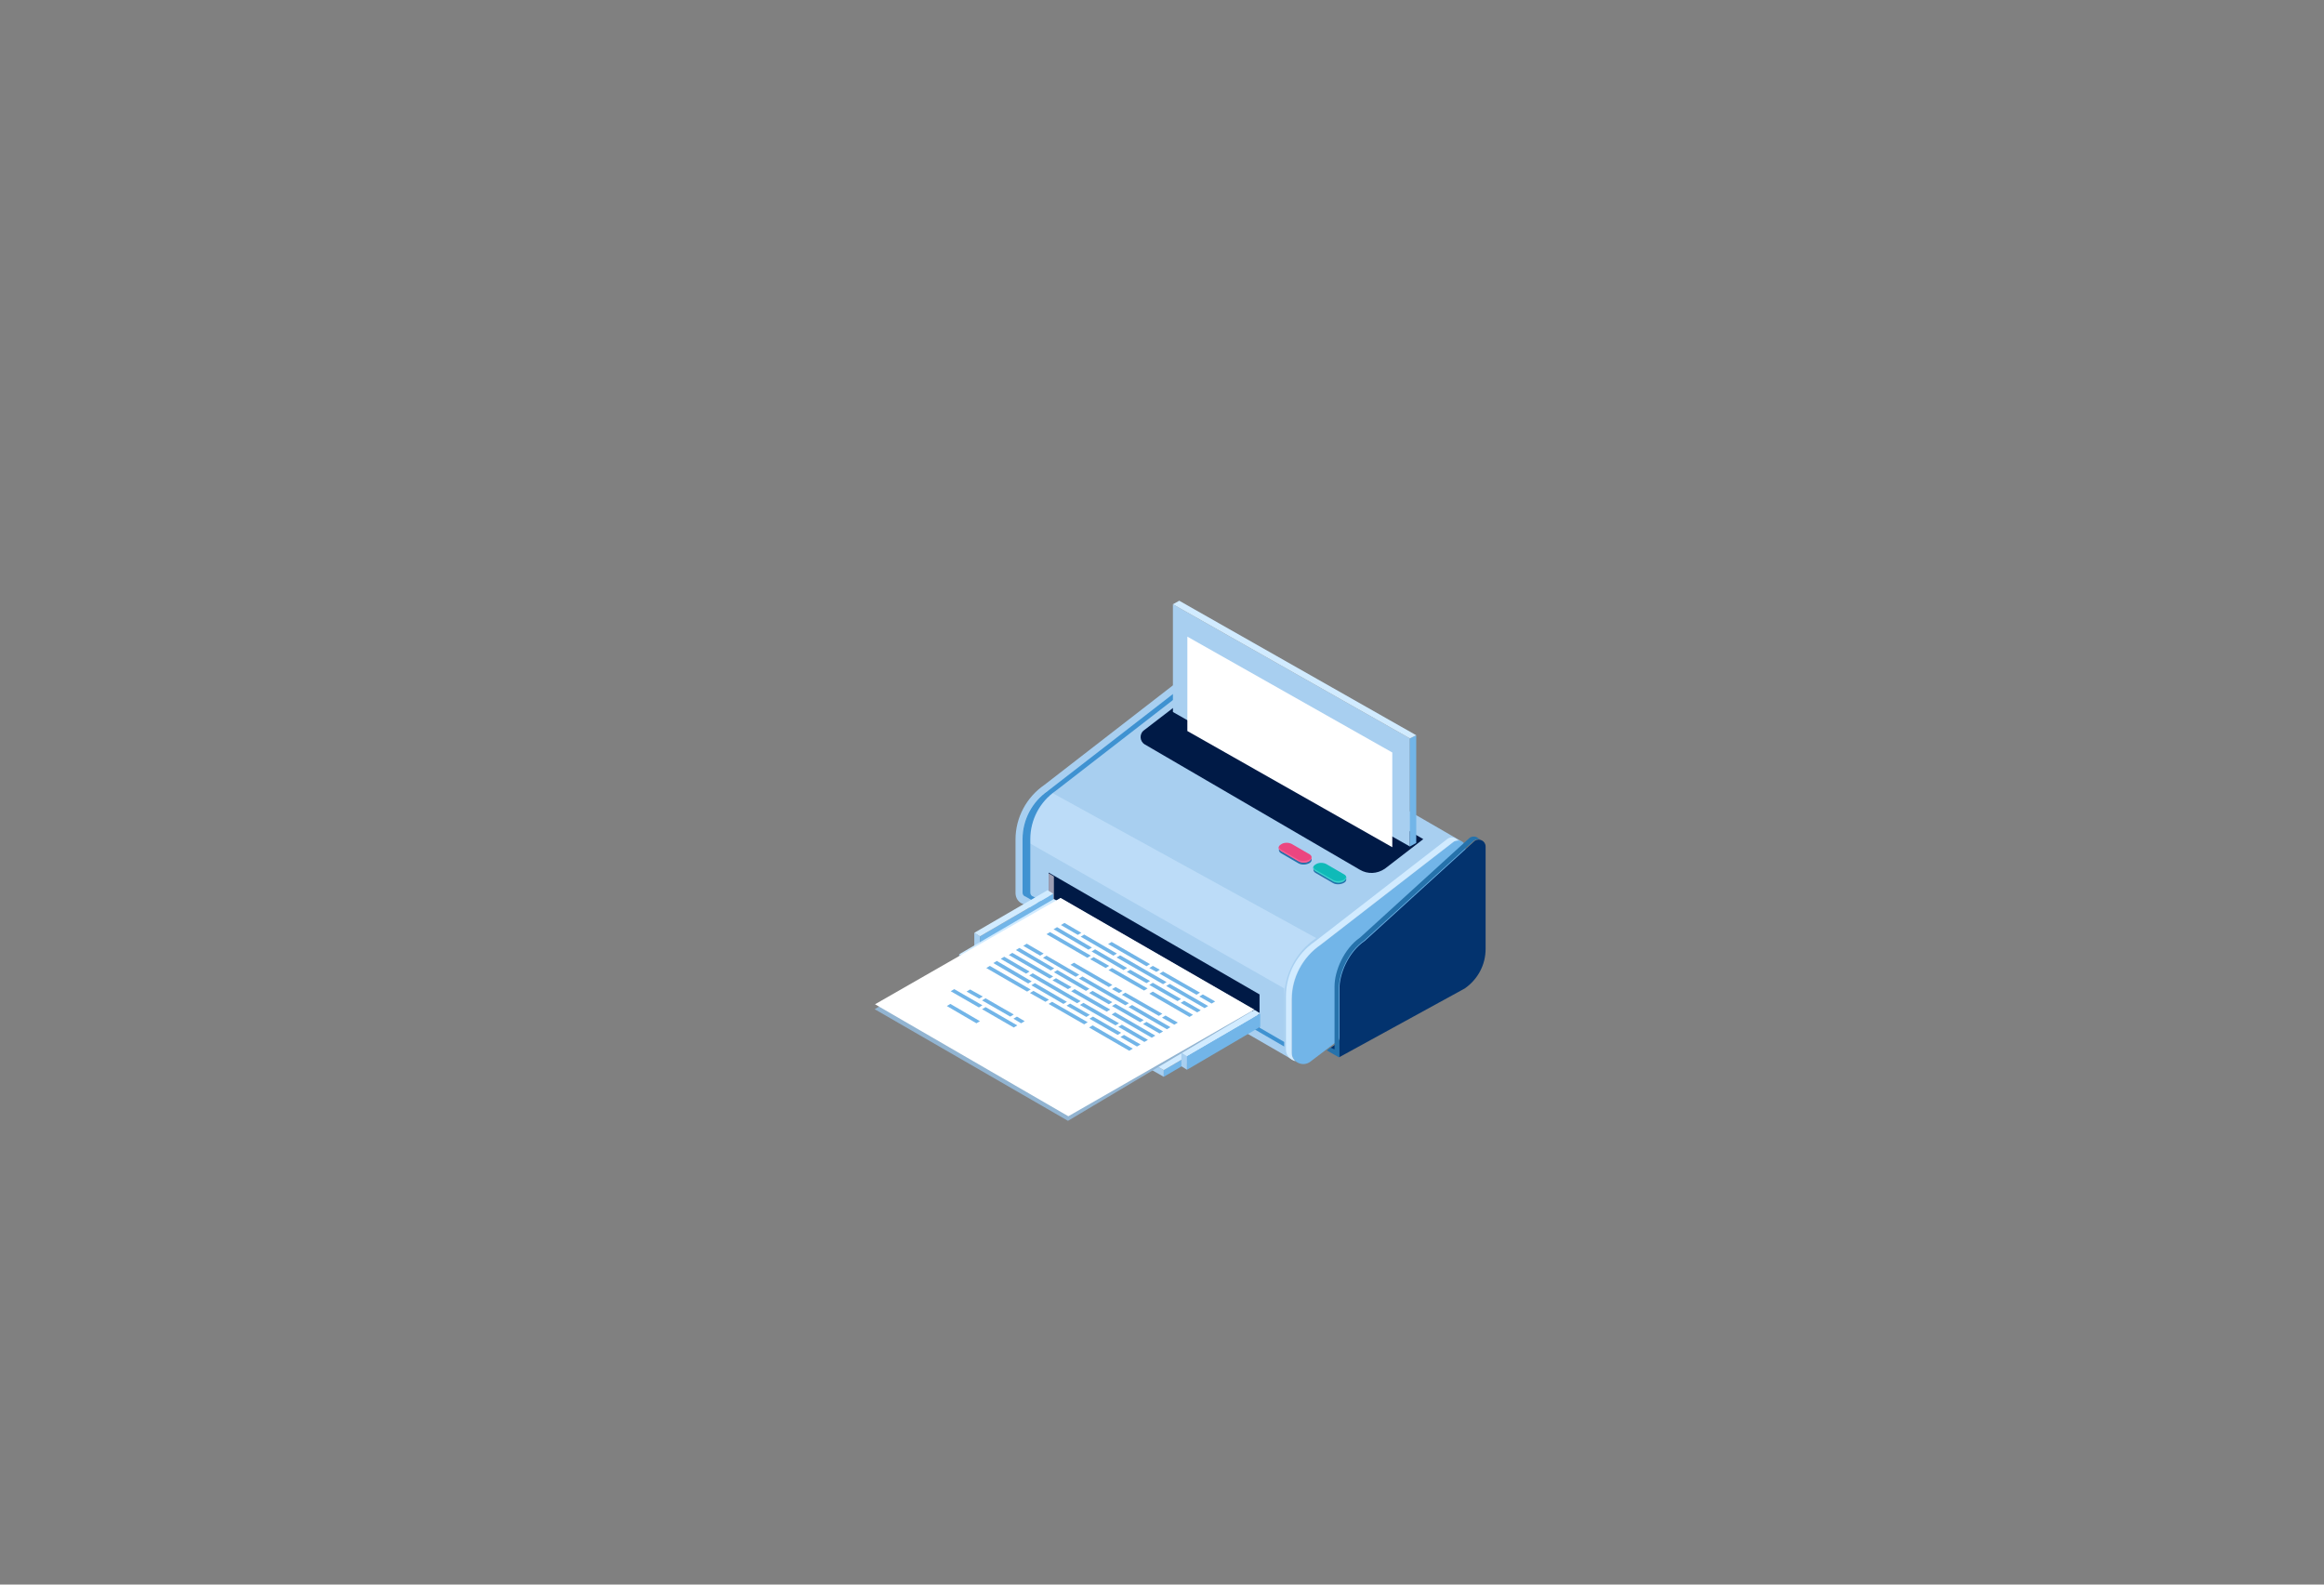 <svg xmlns="http://www.w3.org/2000/svg" xmlns:xlink="http://www.w3.org/1999/xlink" id="Layer_1" x="0px" y="0px" viewBox="0 0 660 450" style="enable-background:new 0 0 660 450;" xml:space="preserve"><rect x="0" y="0" width="660" height="450" fill="#808080" stroke="none"/><style type="text/css">	.st0{fill:#72B5E8;}	.st1{fill:#A8CFF0;}	.st2{fill:#D1EBFF;}	.st3{fill:#03336E;}	.st4{fill:#2672AB;}	.st5{opacity:0.5;fill:#D1EBFF;enable-background:new    ;}	.st6{fill:#3F92D1;}	.st7{fill:#001A46;}	.st8{fill:#9D9EB3;}	.st9{fill:#EB4680;}	.st10{fill:#0FBAB8;}	.st11{fill:#3ECFCD;}	.st12{fill:#F76195;}	.st13{fill:#FFFFFF;}	.st14{fill:#92B4D1;}</style><g>	<g>		<g>			<path class="st0" d="M366.8,283.7v15.2c0,2.6,3,4.2,5.2,2.7l44.2-33.6l0-27.2c0-1.8-2-2.8-3.5-1.8L375,268.2    C369.9,271.6,366.8,277.5,366.8,283.7z"></path>		</g>		<path class="st1" d="M366.9,299v-15.2c0-6.2,3.1-12,8.2-15.5l37.7-29.2c0.7-0.5,1.5-0.5,2.2-0.2l-78.5-45.4   c-0.7-0.3-1.5-0.3-2.2,0.2l-37.7,29.2c-5.1,3.5-8.2,9.3-8.2,15.5l0,15.2c0,1.5,0.9,2.7,2.1,3.1l78.2,45.2l0,0   C367.6,301.4,366.8,300.3,366.9,299z"></path>		<path class="st2" d="M366.8,299v-15.2c0-6.2,3.1-12,8.2-15.5l37.7-29.2c0.4-0.3,0.9-0.4,1.4-0.4c-0.7-0.9-2-1.2-3-0.5l-37.7,29.2   c-5.1,3.5-8.2,9.3-8.2,15.5v15.2c0,1.6,1.2,2.9,2.6,3.2C367.2,300.7,366.8,299.9,366.8,299z"></path>		<g>			<polygon class="st3" points="377.8,297.6 379.6,296.4 379.2,298.4    "></polygon>			<path class="st4" d="M380.2,294.6v-13.7c0-4.5,2.7-10.7,7.2-13.8l31.2-28.4c0.6-0.4,1.3-0.5,1.9-0.2l-1.2-0.8    c-0.6-0.2-1.3-0.2-1.9,0.2l-31.2,28.4c-4.5,3.1-7.2,9.4-7.2,13.8V298l-1.2-0.5l-1,0.8l3.5,2l1.7-2.9    C381,296.9,380.3,296,380.2,294.6z"></path>			<g>				<path class="st3" d="M380.4,281v19.2l35.6-19.5c3.7-2.6,5.9-6.7,5.9-11.2v-29.1c0-1.6-1.8-2.5-3.1-1.6l-31.2,28.4     C383,270.3,380.3,276.6,380.4,281z"></path>			</g>		</g>		<path class="st5" d="M373.8,266.4c-5.7,3.8-9.1,10.3-9.1,17.2v13.5l-73.3-42.5l-0.2-0.1c-0.4-0.1-0.8-0.5-0.8-1.1l0-15.2   c0-5.5,2.7-10.6,7.2-13.7L373.8,266.4z"></path>		<path class="st1" d="M364.7,280.7v16.5l-73.3-42.5l-0.2-0.1c-0.4-0.1-0.8-0.5-0.8-1.1l0-15.2L364.7,280.7z"></path>		<path class="st6" d="M293.6,254.7l-0.2-0.1c-0.4-0.1-0.8-0.5-0.8-1.1l0-15.2c0-5.5,2.7-10.6,7.2-13.7l37.7-29.2l1-0.6l-1-0.6   l-2.2,1.2l-37.7,29.2c-4.5,3.1-7.2,8.2-7.2,13.7l0,15.2c0,0.6,0.4,1,0.8,1.1l0.2,0.1l73.3,42.5v-1.3L293.6,254.7z"></path>		<path class="st7" d="M393.3,246.7l10.9-8.4l-68-39.6l-11.2,8.6c-1.5,1-1.4,3.2,0.1,4.1l61.1,35.6   C388.4,248.3,391.1,248.2,393.3,246.7z"></path>		<polygon class="st7" points="297.8,247.8 297.8,257.1 357.7,291.9 357.7,282.4   "></polygon>		<polygon class="st8" points="299.3,256.5 299.3,248.9 297.8,248 297.8,257.1 357.7,291.9 357.7,290.4   "></polygon>		<g>			<path class="st4" d="M371.9,245.1c-0.9,0.5-2.2,0.6-3.1,0.1l-5-2.9c-0.8-0.5-0.8-1.3,0-1.9c0.9-0.5,2.2-0.6,3.1-0.1l5,2.9    C372.7,243.7,372.7,244.6,371.9,245.1z"></path>			<path class="st4" d="M381.7,250.7c-0.9,0.5-2.2,0.6-3.1,0.1l-5-2.9c-0.8-0.5-0.8-1.3,0-1.9c0.9-0.5,2.2-0.6,3.1-0.1l5,2.9    C382.5,249.3,382.6,250.2,381.7,250.7z"></path>			<path class="st9" d="M371.9,242.6l-5-2.9c-0.9-0.5-2.3-0.5-3.1,0.1c-0.9,0.5-0.9,1.4,0,1.9l5,2.9c0.9,0.5,2.3,0.5,3.1-0.1    C372.7,243.9,372.7,243.1,371.9,242.6z"></path>			<path class="st10" d="M381.7,248.3l-5-2.9c-0.9-0.5-2.3-0.5-3.1,0.1c-0.9,0.5-0.9,1.4,0,1.9l5,2.9c0.9,0.5,2.3,0.5,3.1-0.1    C382.6,249.6,382.5,248.7,381.7,248.3z"></path>			<path class="st11" d="M381.7,249.8c-0.9,0.5-2.2,0.6-3.1,0.1l-5-2.9c-0.3-0.2-0.5-0.5-0.6-0.8c-0.1,0.4,0.1,0.9,0.6,1.2l5,2.9    c0.9,0.5,2.3,0.5,3.1-0.1c0.5-0.4,0.7-0.8,0.6-1.2C382.2,249.3,382.1,249.5,381.7,249.8z"></path>			<path class="st12" d="M371.9,244.1c-0.9,0.5-2.2,0.6-3.1,0.1l-5-2.9c-0.3-0.2-0.5-0.5-0.6-0.8c-0.1,0.4,0.1,0.9,0.6,1.2l5,2.9    c0.9,0.5,2.3,0.5,3.1-0.1c0.5-0.4,0.7-0.8,0.6-1.2C372.4,243.6,372.2,243.9,371.9,244.1z"></path>		</g>		<g>			<g>				<polygon class="st1" points="278.3,265.9 278.3,269.8 276.7,268.8 276.7,264.9     "></polygon>				<polygon class="st0" points="278.3,265.9 278.3,269.8 299.1,257.6 299.1,253.8     "></polygon>				<polygon class="st2" points="299.1,253.8 278.3,265.9 276.7,264.9 297.5,252.8     "></polygon>			</g>		</g>		<g>			<g>				<polygon class="st1" points="330.5,303.9 330.5,305.8 272.4,272.9 272.4,271     "></polygon>				<polygon class="st0" points="330.5,303.9 330.5,305.8 357.3,290.1 357.3,288.2     "></polygon>				<polygon class="st2" points="357.3,288.2 330.5,303.9 272.4,271 299.3,255.3     "></polygon>			</g>		</g>		<g>			<g>				<polygon class="st1" points="337.1,299.9 337.1,303.8 335.5,302.8 335.5,298.9     "></polygon>				<polygon class="st0" points="337.1,299.9 337.1,303.8 357.9,291.6 357.9,287.8     "></polygon>				<polygon class="st2" points="357.9,287.8 337.1,299.9 335.5,298.9 356.3,286.8     "></polygon>			</g>		</g>		<g>			<g>				<polygon class="st1" points="400.4,209.7 400.4,240.4 333.1,202.2 333.1,171.6     "></polygon>				<polygon class="st0" points="400.4,209.7 400.4,240.4 402.2,239.4 402.2,208.8     "></polygon>				<polygon class="st2" points="402.2,208.8 400.4,209.7 333.1,171.6 334.9,170.6     "></polygon>				<polygon class="st13" points="395.4,213.7 395.4,240.6 337.2,207.6 337.2,180.8     "></polygon>			</g>		</g>	</g>	<polygon class="st14" points="303.3,318.3 248.4,286.6 301.2,255.1 356.2,286.8  "></polygon>	<polygon class="st13" points="303.4,317 248.5,285.2 301.2,255 356.2,286.7  "></polygon>	<g>		<path class="st0" d="M327.4,274.3l-1,0.6l2,1.1l1-0.6L327.4,274.3z M317.1,271.9l13.2,7.6l1-0.6l-13.2-7.6L317.1,271.9z    M321,275.4l-1,0.6l5.6,3.2l1-0.6L321,275.4z M314.8,275.5l10.1,5.8l1-0.6l-10.1-5.8L314.8,275.5z M340.8,281.9l-10.5-6l-1,0.6   l10.5,6L340.8,281.9z M335.4,283.7l-8-4.6l-1,0.6l8,4.6L335.4,283.7z M306.9,266l9.3,5.4l1-0.6l-9.3-5.4L306.9,266z M314,274.9   l1-0.6l-4.4-2.5l-1,0.6L314,274.9z M314.7,268.1l10.9,6.3l1-0.6l-10.9-6.3L314.7,268.1z M320.1,274.9l-9.1-5.3l-1,0.6l9.1,5.3   L320.1,274.9z M310.1,269.1l-9.9-5.8l-1,0.6l9.9,5.8L310.1,269.1z M307.1,264.9l-4.8-2.8l-1,0.6l4.8,2.8L307.1,264.9z M340.6,283   l3.5,2l1-0.6l-3.5-2L340.6,283z M297.2,265.3l11.6,6.7l1-0.6l-11.6-6.7L297.2,265.3z M331.2,280l10.9,6.3l1-0.6l-10.9-6.3   L331.2,280z M335.3,284.8l4.7,2.7l1-0.6l-4.7-2.7L335.3,284.8z M326.4,282.2l11.4,6.6l1-0.6l-11.4-6.6L326.4,282.2z"></path>		<path class="st0" d="M316.8,280.3l-1,0.6l2,1.1l1-0.6L316.8,280.3z M306.4,277.9l13.2,7.6l1-0.6l-13.2-7.6L306.4,277.9z    M310.3,281.4l-1,0.6l5.6,3.2l1-0.6L310.3,281.4z M304.2,281.5l10.1,5.8l1-0.6l-10.1-5.8L304.2,281.5z M330.1,287.9l-10.5-6   l-1,0.6l10.5,6L330.1,287.9z M324.8,289.7l-8-4.6l-1,0.6l8,4.6L324.8,289.7z M296.2,272l9.3,5.4l1-0.6l-9.3-5.4L296.2,272z    M292.3,277l13.6,7.9l1-0.6l-13.6-7.9L292.3,277z M306.7,285.4l10.1,5.8l1-0.6l-10.1-5.8L306.7,285.4z M303.3,280.9l1-0.6   l-4.4-2.5l-1,0.6L303.3,280.9z M304,274l10.9,6.3l1-0.6l-10.9-6.3L304,274z M309.4,280.8l-9.1-5.3l-1,0.6l9.1,5.3L309.4,280.8z    M299.4,275l-9.9-5.8l-1,0.6l9.9,5.8L299.4,275z M296.4,270.8l-4.8-2.8l-1,0.6l4.8,2.8L296.4,270.8z M330,289l3.5,2l1-0.6l-3.5-2   L330,289z M291.4,276.5l1-0.6l-7.2-4.2l-1,0.6L291.4,276.5z M286.5,271.2l11.6,6.7l1-0.6l-11.6-6.7L286.5,271.2z M317.6,291.6   l7.4,4.3l1-0.6l-7.4-4.3L317.6,291.6z M320.5,286l10.9,6.3l1-0.6l-10.9-6.3L320.5,286z M324.6,290.8l4.7,2.7l1-0.6l-4.7-2.7   L324.6,290.8z M315.7,288.1l11.4,6.6l1-0.6l-11.4-6.6L315.7,288.1z M303.9,285l-1,0.6l5.6,3.2l1-0.6L303.9,285z M297.8,285.1   l10.1,5.8l1-0.6l-10.1-5.8L297.8,285.1z M318.4,293.3l-8-4.6l-1,0.6l8,4.6L318.4,293.3z M296.9,284.5l1-0.6l-4.4-2.5l-1,0.6   L296.9,284.5z M303,284.5l-9.1-5.3l-1,0.6l9.1,5.3L303,284.5z M293,278.7l-9.9-5.8l-1,0.6l9.9,5.8L293,278.7z M280.1,274.9   l11.6,6.7l1-0.6l-11.6-6.7L280.1,274.9z M318.2,294.5l4.7,2.7l1-0.6l-4.7-2.7L318.2,294.5z M309.3,291.8l11.4,6.6l1-0.6l-11.4-6.6   L309.3,291.8z"></path>		<path class="st0" d="M275.5,281l-1,0.6l3.6,2l1-0.6L275.5,281z M270,281.5l8,4.6l1-0.6l-8-4.6L270,281.5z M287.9,288.1l-8-4.6   l-1,0.6l8,4.6L287.9,288.1z M278.3,290l-8.4-4.9l-1,0.6l8.4,4.9L278.3,290z M287.8,289.3l2.2,1.3l1-0.6l-2.2-1.3L287.8,289.3z    M278.9,286.6l9,5.2l1-0.6l-9-5.2L278.9,286.6z"></path>	</g></g></svg>